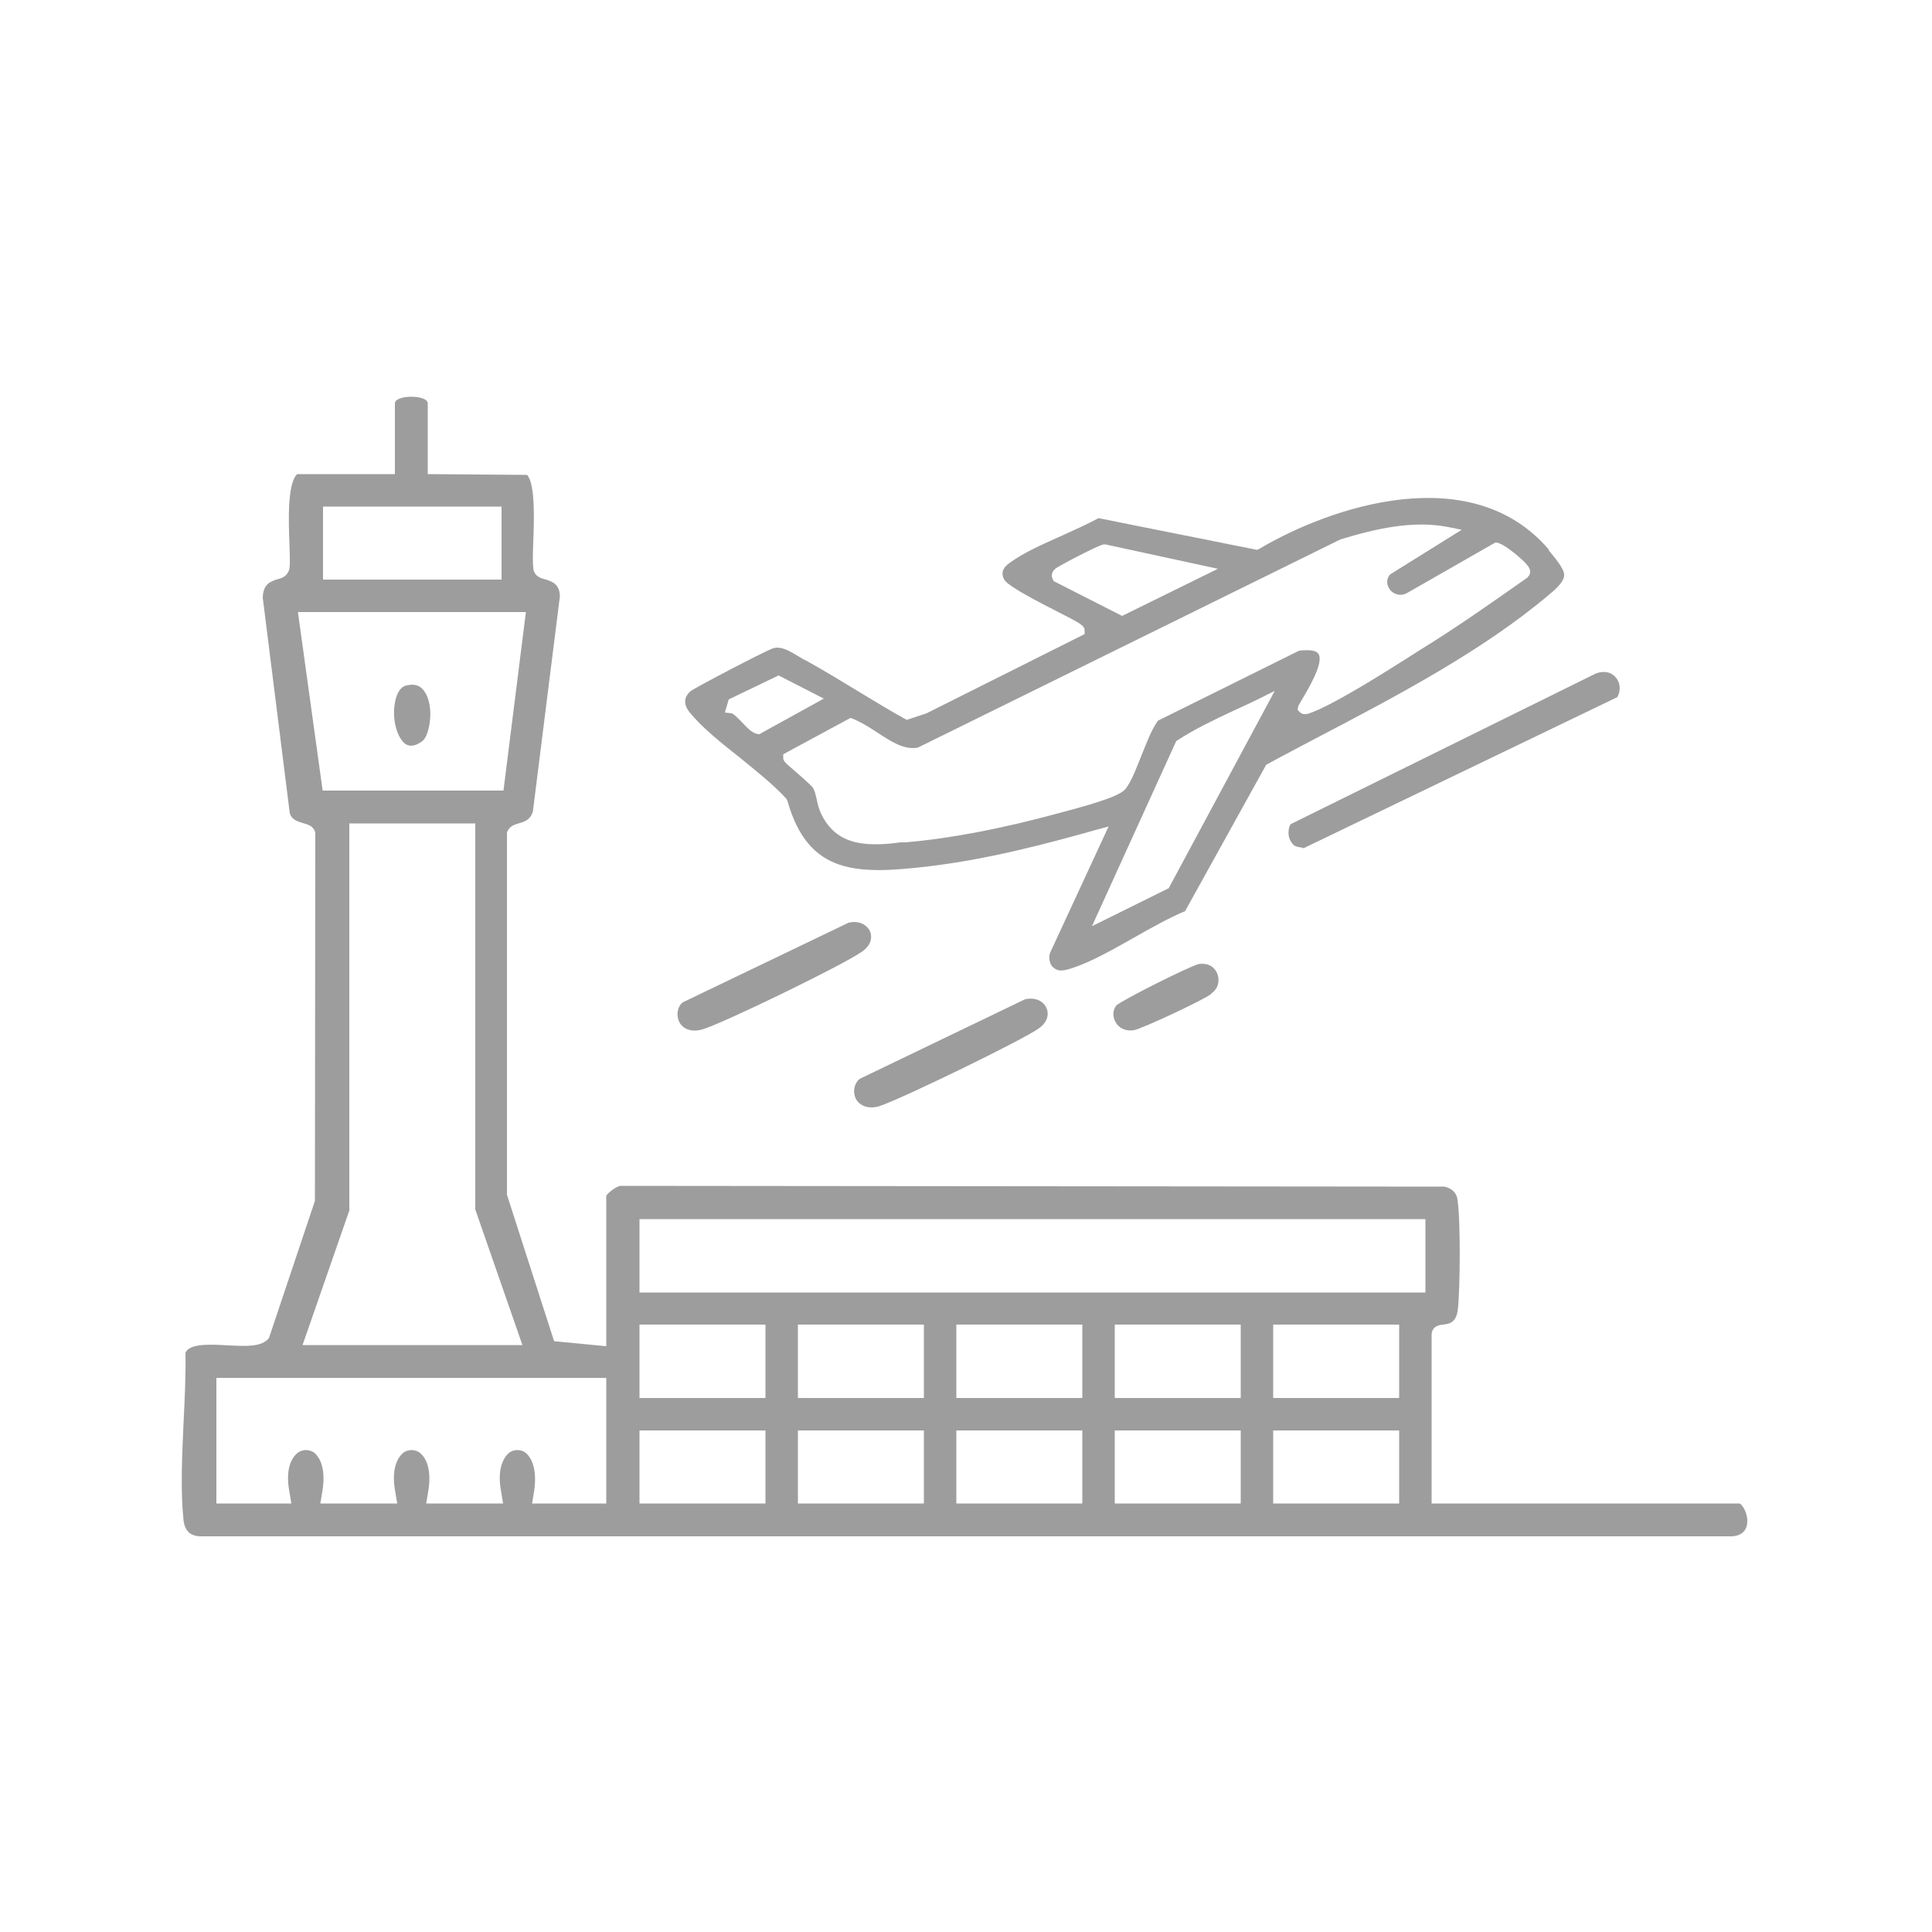 <?xml version="1.0" encoding="UTF-8"?>
<svg id="Camada_1" data-name="Camada 1" xmlns="http://www.w3.org/2000/svg" viewBox="0 0 50 50">
  <defs>
    <style>
      .cls-1 {
        fill: #9d9d9d;
      }
    </style>
  </defs>
  <g>
    <path class="cls-1" d="M45.04,38.91h-7.99v-4.36c0-.09.03-.25.3-.27.15-.02.34-.04.38-.4.06-.56.07-2.32-.01-2.83-.02-.18-.15-.3-.34-.34l-21.3-.02c-.08-.02-.35.17-.39.26v3.89s-1.35-.13-1.35-.13l-1.22-3.79v-9.37c.05-.17.2-.21.3-.24.18-.05.3-.1.37-.3l.7-5.58c-.01-.32-.2-.38-.39-.44-.09-.02-.25-.07-.29-.23-.03-.18-.02-.42-.01-.72.02-.52.06-1.52-.16-1.75l-2.57-.02v-1.83c0-.23-.85-.23-.85,0v1.83h-2.53c-.26.25-.22,1.25-.2,1.78.01.29.02.53,0,.67-.05.2-.21.25-.31.27-.18.06-.37.12-.38.48l.7,5.58c.05.16.19.21.37.26.1.03.25.07.29.24v.07s-.01,9.46-.01,9.46l-1.19,3.55c-.19.23-.56.21-1.03.19-.46-.03-1.03-.06-1.13.19.01.58-.02,1.22-.05,1.82-.04.87-.08,1.76,0,2.52.04.28.18.41.46.41h39.64c.24-.03.37-.16.37-.4s-.15-.44-.2-.45ZM8.36,13.11h4.62v1.89h-4.62v-1.89ZM7.72,15.84h5.89l-.58,4.62h-4.68s-.64-4.62-.64-4.62ZM9.04,31.3v-9.99h3.26v9.99l1.22,3.51h-5.69l1.22-3.51ZM15.71,38.91h-1.94l.05-.3c.09-.58-.06-.9-.24-1.03-.12-.07-.26-.07-.38,0-.18.13-.34.45-.23,1.03l.05.3h-1.99l.05-.3c.1-.58-.05-.9-.24-1.03-.12-.07-.25-.07-.38,0-.18.13-.34.45-.23,1.03l.05.3h-1.99l.05-.3c.1-.58-.05-.9-.23-1.03-.13-.07-.26-.07-.38,0-.19.13-.35.45-.24,1.03l.05.3h-1.94v-3.25h10.09v3.25ZM19.81,38.91h-3.26v-1.89h3.26v1.89ZM19.81,36.18h-3.26v-1.9h3.26v1.9ZM23.91,38.91h-3.26v-1.89h3.26v1.89ZM23.91,36.18h-3.26v-1.9h3.26v1.9ZM28.01,38.91h-3.26v-1.89h3.26v1.89ZM28.01,36.18h-3.26v-1.9h3.26v1.9ZM32.11,38.91h-3.26v-1.89h3.26v1.89ZM32.11,36.18h-3.26v-1.9h3.26v1.9ZM36.21,38.91h-3.26v-1.89h3.26v1.89ZM36.21,36.18h-3.26v-1.9h3.26v1.9ZM36.89,33.45h-20.34v-1.9h20.34v1.9Z"/>
    <path class="cls-1" d="M41.86,18.04l-8.12,3.91s-.03,0-.04-.01c-.06-.01-.16-.03-.19-.05-.08-.05-.14-.16-.16-.27-.01-.1,0-.21.05-.29l7.9-3.9c.21-.08.41-.04.53.12.08.1.14.29.02.5Z"/>
    <path class="cls-1" d="M22.32,24.62c-.43.32-3.62,1.87-4.14,2.02-.31.09-.52-.03-.6-.19-.08-.16-.06-.39.09-.51l4.29-2.06c.29-.07.48.07.55.21.08.18.02.38-.19.53Z"/>
    <path class="cls-1" d="M26.89,26.61c-.37.28-3.58,1.84-4.14,2.02-.31.09-.52-.04-.6-.19-.08-.16-.06-.39.1-.52l4.28-2.06c.3-.06.48.07.55.22.08.18.02.38-.19.53Z"/>
    <path class="cls-1" d="M31.35,25.72c-.2.16-1.79.9-2,.94-.23.04-.41-.07-.48-.21-.03-.05-.12-.24.02-.43.21-.17,1.89-1.01,2.13-1.07.26-.04.42.09.48.24.06.15.06.37-.15.52Z"/>
    <path class="cls-1" d="M10.93,19.18c-.26.19-.39.1-.43.08-.22-.15-.36-.64-.28-1.07.02-.12.09-.41.3-.45.05-.01.1-.02.15-.02.17,0,.28.09.37.27.2.43.05,1.07-.1,1.18Z"/>
  </g>
  <g id="_4jGjxP" data-name="4jGjxP">
    <path class="cls-1" d="M40.08,14.22c-2-2.34-5.65-1.11-7.5-.01l-.05.02-4.1-.82c-.28.15-.61.3-.92.44-.49.22-1,.44-1.37.71-.25.17-.21.33-.15.44.09.17.89.58,1.32.8.67.34.76.39.76.52v.09l-4.09,2.05-.51.17-.06-.03c-.38-.21-.75-.44-1.12-.66-.46-.28-.95-.58-1.42-.84-.07-.03-.13-.07-.2-.11-.23-.14-.46-.28-.67-.21-.18.06-1.99,1-2.13,1.11-.23.2-.13.42-.01.56.32.39.81.78,1.29,1.16.43.35.87.7,1.2,1.06l.03.06c.54,1.91,1.8,1.91,3.66,1.69,1.5-.18,2.97-.56,4.35-.95l.3-.08-1.51,3.26c-.05.12-.02.3.07.38.13.12.26.1.48.03.5-.16,1.06-.48,1.61-.79.44-.25.9-.51,1.33-.69l2.1-3.79.04-.02c.4-.22.81-.43,1.24-.66,2.12-1.11,4.31-2.26,6.04-3.72.27-.22.38-.37.39-.49.01-.15-.15-.36-.4-.66ZM27.27,15.04s-.05-.09-.05-.14c0-.07.03-.13.09-.18.06-.06,1.13-.62,1.25-.63h.05s2.91.63,2.91.63l-2.48,1.22-1.77-.9ZM19.68,19h-.03c-.16,0-.3-.15-.44-.3-.09-.09-.22-.23-.28-.24l-.17-.02.1-.34,1.29-.62,1.17.6-1.65.91ZM30.26,22.98l-2,.99,2.18-4.79.03-.02c.46-.3.97-.54,1.46-.77.22-.1.44-.2.66-.31l.4-.2-2.74,5.1ZM39.54,14.94c-.95.67-1.86,1.31-2.82,1.9l-.36.23c-.76.48-1.93,1.21-2.5,1.4-.07.02-.17.02-.22-.04l-.06-.06.02-.1.08-.14c.19-.32.59-.99.44-1.21-.06-.09-.23-.11-.5-.08l-3.65,1.81c-.17.23-.29.56-.42.88-.13.32-.24.63-.4.86-.11.17-.56.34-1.66.63l-.11.03c-1.48.4-2.78.65-3.95.75h-.13c-.21.03-.42.05-.64.05-.56,0-1.1-.14-1.41-.79-.05-.11-.09-.24-.11-.36-.03-.12-.05-.23-.1-.31-.05-.07-.3-.29-.45-.42-.27-.23-.32-.27-.32-.36v-.09s1.74-.94,1.74-.94l.06.02c.22.09.44.23.64.36.35.23.68.45,1.04.39l10.94-5.39c.92-.28,1.88-.5,2.79-.32l.35.07-1.86,1.16c-.14.19-.03.34,0,.39.08.1.25.19.44.09l2.29-1.31h.01c.21,0,.77.51.81.58.14.16.07.27.01.32Z"/>
  </g>
</svg>